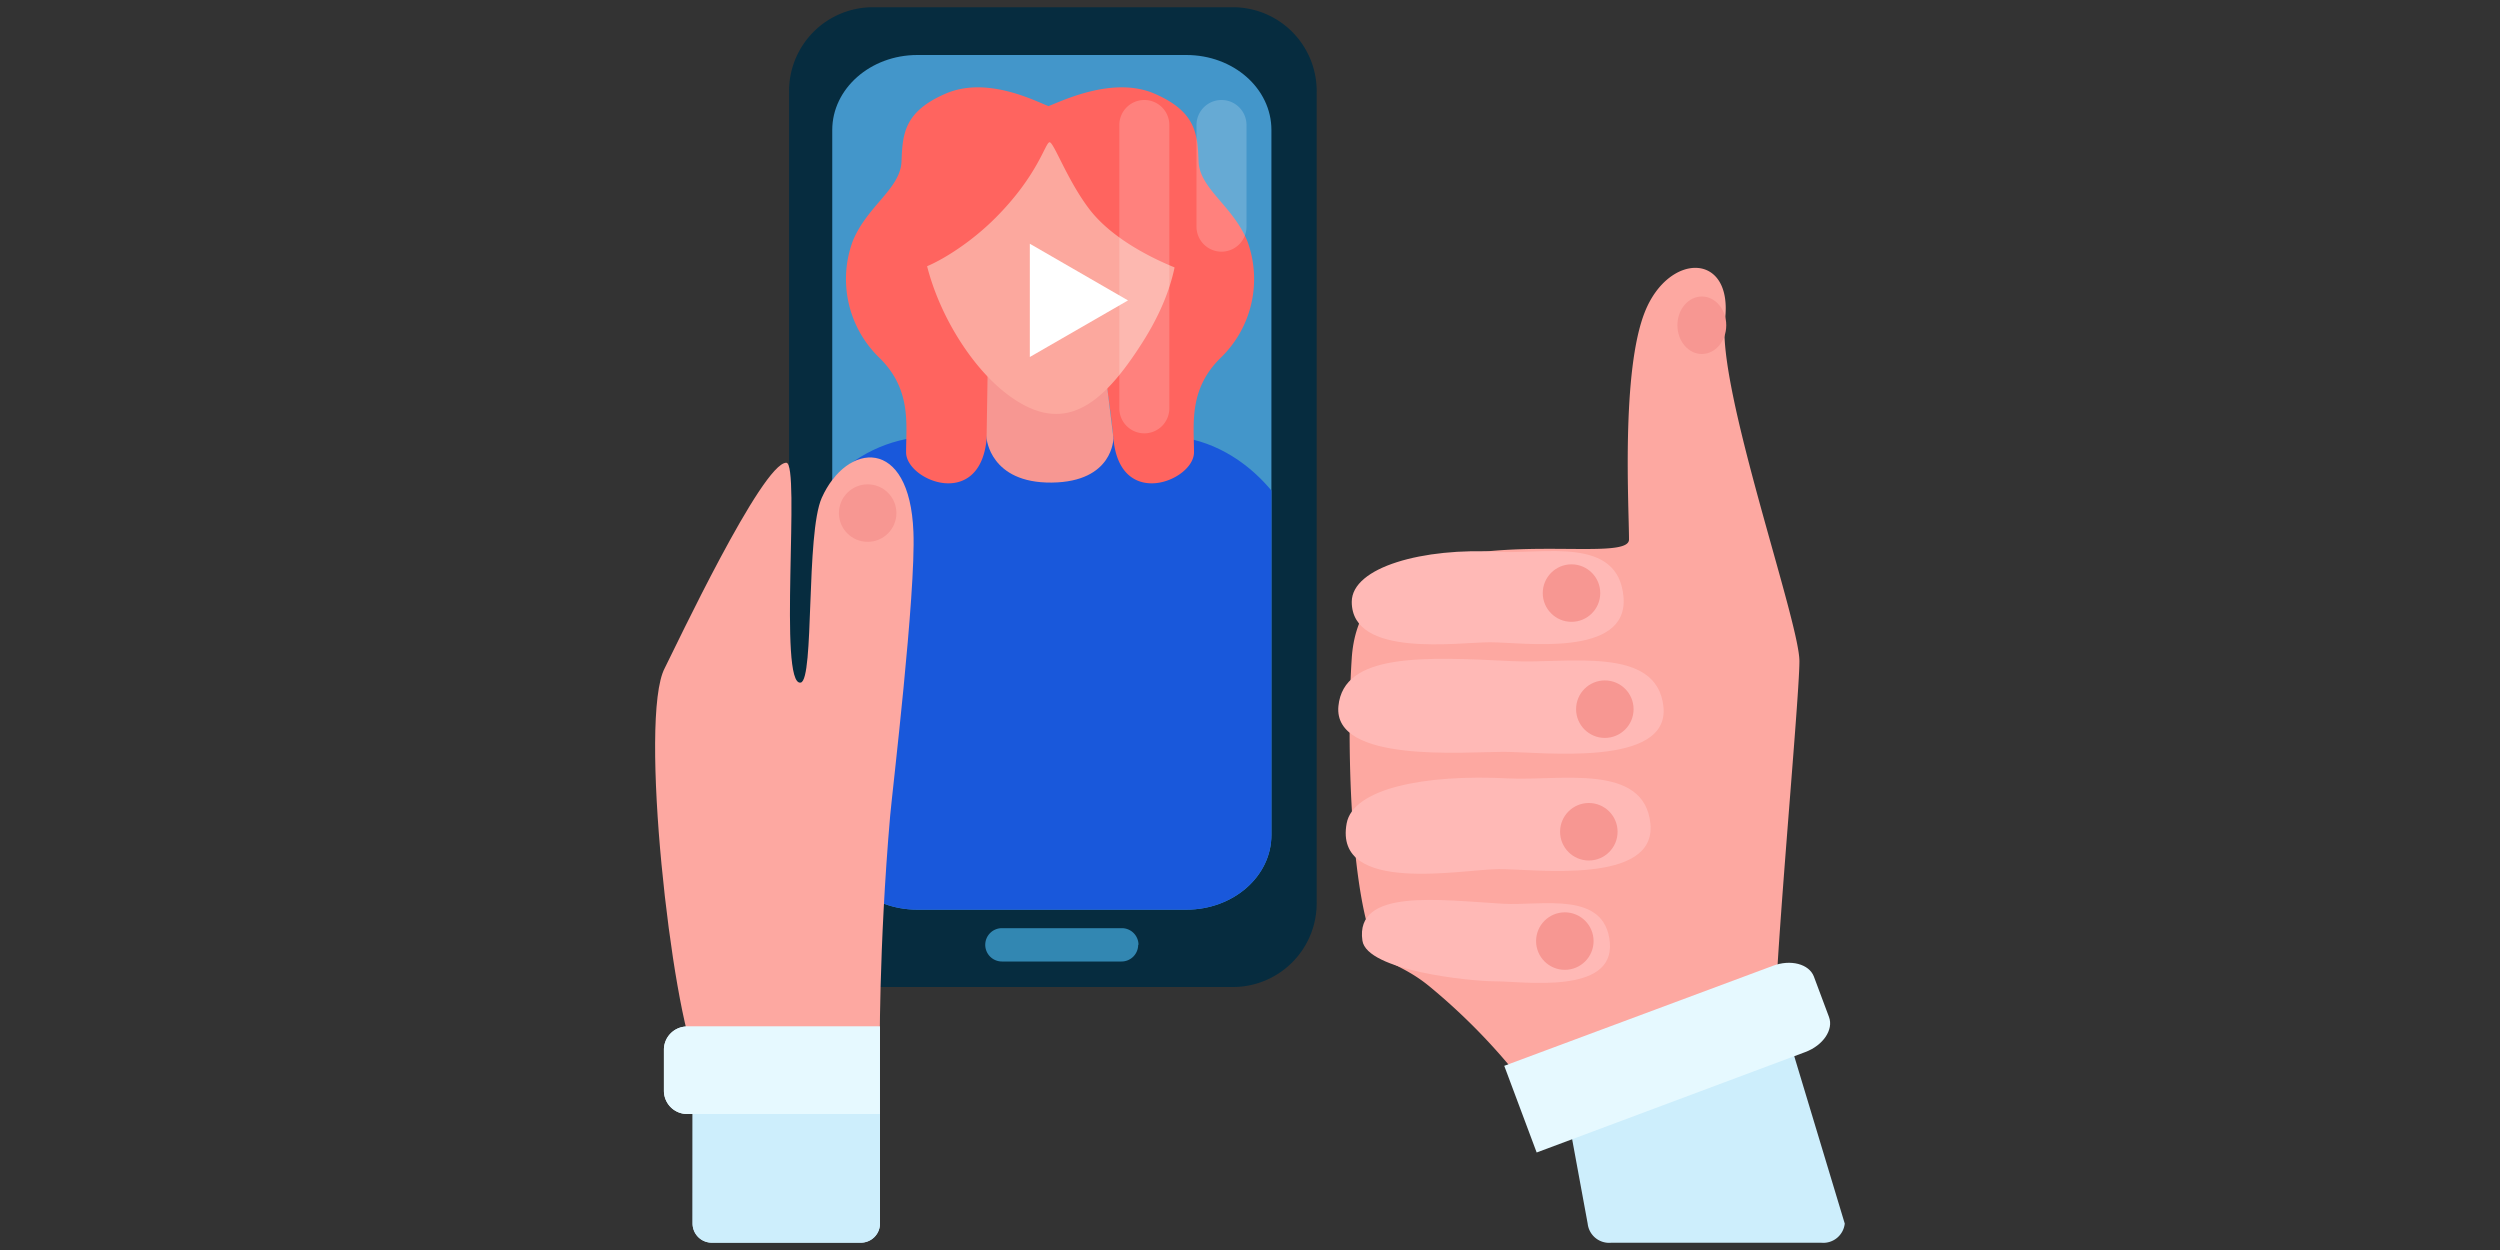 <svg id="Layer_1" data-name="Layer 1" xmlns="http://www.w3.org/2000/svg" xmlns:xlink="http://www.w3.org/1999/xlink" viewBox="0 0 300 150"><rect x="0" y="0" width="300" height="150" fill="#333333" stroke="none"/><defs><style>.cls-1{fill:none;}.cls-2{fill:#062c3f;}.cls-3{fill:#4396ca;}.cls-4{fill:#3287b2;}.cls-5{clip-path:url(#clip-path);}.cls-6{fill:#1958db;}.cls-7{fill:#ff645f;}.cls-8{fill:#f79792;}.cls-9{fill:#fca89e;}.cls-10{fill:#fda8a1;}.cls-11{fill:#cdeefc;}.cls-12{fill:#e6f9ff;}.cls-13{opacity:0.19;}.cls-14{fill:#fff;}.cls-15{fill:#ffb9b6;}</style><clipPath id="clip-path"><path class="cls-1" d="M142.35,109.16H110.08c-5.64,0-10.21-4-10.21-9V15.6c0-4.95,4.57-9,10.21-9h32.28c5.64,0,10.21,4,10.21,9v84.61C152.57,105.16,148,109.16,142.35,109.16Z"/></clipPath></defs><title>guaranteed-results</title><path class="cls-2" d="M148.15,118.44H104.53a10.06,10.06,0,0,1-9.84-10.27v-97A10.06,10.06,0,0,1,104.53.87h43.61A10.06,10.06,0,0,1,158,11.14v97A10.06,10.06,0,0,1,148.15,118.44Z"/><path class="cls-3" d="M142.35,109.16H110.08c-5.64,0-10.21-4-10.21-9V15.6c0-4.95,4.57-9,10.21-9h32.28c5.64,0,10.21,4,10.21,9v84.61C152.57,105.16,148,109.16,142.35,109.16Z"/><path class="cls-4" d="M136.58,113.38a2,2,0,0,1-2,2H120.23a2,2,0,0,1-2-2h0a2,2,0,0,1,2-2h14.39a2,2,0,0,1,2,2Z"/><g class="cls-5"><rect class="cls-6" x="95.12" y="52.35" width="61.66" height="59.02" rx="16.99" ry="16.99"/><path class="cls-7" d="M125.82,12.73c-1.49-.54-7.33-3.66-12.35-1.49s-5.16,4.88-5.29,8.14-4.07,5.29-5.83,9.5a13.14,13.14,0,0,0,3.12,14c3.93,3.8,3.26,8,3.26,11.4s8.89,7,9.67-1.66,2-16.93,2.27-19.1c.15-1.18,8.15-8.59,9.5-13.84C131.3,15.23,125.82,12.73,125.82,12.73Z"/><path class="cls-7" d="M125.82,12.73c1.49-.54,7.7-3.66,12.72-1.49s5.16,4.88,5.29,8.14,4.07,5.29,5.83,9.5a13.14,13.14,0,0,1-3.12,14c-3.93,3.8-3.26,8-3.26,11.4s-8.89,7-9.67-1.66-3.19-17.06-3.46-19.23S125.82,12.73,125.82,12.73Z"/><path class="cls-8" d="M118.52,44.39l-.13,8.2s.41,5.4,7.82,5.32,7.4-5.32,7.4-5.32l-1.18-9.64Z"/><path class="cls-9" d="M120.47,47c7.08,5.67,11.82,1.67,16.68-6,5.77-9.1,5.81-18.09-1.28-23.76a16.43,16.43,0,0,0-23.09,2.56C107.1,26.88,113.38,41.32,120.47,47Z"/><path class="cls-7" d="M109.54,32.27c.42.61,5.63-1.83,9.9-6.11,5.16-5.16,6-9.09,6.51-9.09s2.11,4.52,4.75,8c3.8,5,11.8,7.6,11.8,7.6a11.32,11.32,0,0,0-.54-8.82c-2.31-4.61-7.46-9.9-11.53-10.45a45.92,45.92,0,0,0-9.5-.27c-3.26.14-11.53,5.83-12.35,9.23S109.54,32.27,109.54,32.27Z"/></g><path class="cls-10" d="M83.61,127.45c-3-6.24-7-41.32-3.84-47.28C81,77.75,91.47,55.53,94.35,55.53c1.74,0-1,26.95,1.74,26.38,1.64-.34.6-17.85,2.52-22.17,3-6.69,10.56-7.44,11,4.08.31,7.36-2.55,31.29-2.79,34.06-1.39,16-1.25,28.91-1.25,28.91Z"/><circle class="cls-8" cx="104.12" cy="61.57" r="3.45"/><path class="cls-11" d="M83.12,126.46h22.48v20.36a2.3,2.3,0,0,1-2.3,2.3H85.41a2.3,2.3,0,0,1-2.3-2.3Z"/><path class="cls-12" d="M82.46,123.18h23.13v10.5H82.46a2.79,2.79,0,0,1-2.79-2.79V126A2.79,2.79,0,0,1,82.46,123.18Z"/><g class="cls-13"><path class="cls-14" d="M140.32,49a3,3,0,0,1-3,3h0a3,3,0,0,1-3-3V15a3,3,0,0,1,3-3h0a3,3,0,0,1,3,3Z"/></g><g class="cls-13"><path class="cls-14" d="M149.58,27.2a3,3,0,0,1-3,3h0a3,3,0,0,1-3-3V15a3,3,0,0,1,3-3h0a3,3,0,0,1,3,3Z"/></g><path class="cls-10" d="M213.05,124.13c-.48-4.32,2.88-40,2.88-44.79S206,46.54,207,38.39s-6.72-8.16-9.6-1-1.92,23.51-1.92,27.35-32-5-33.27,14.24c-.57,8.53-.37,26.43,2.56,34.23,1,2.56,3.23,2.27,6.72,5.12A73.78,73.78,0,0,1,183,130.2Z"/><path class="cls-11" d="M83.12,126.46h22.48v20.36a2.3,2.3,0,0,1-2.3,2.3H85.41a2.3,2.3,0,0,1-2.3-2.3Z"/><path class="cls-12" d="M82.46,123.18h23.13v10.5H82.46a2.79,2.79,0,0,1-2.79-2.79V126A2.79,2.79,0,0,1,82.46,123.18Z"/><path class="cls-11" d="M215.29,126.68l-27.83,3.52,3.06,16.63a2.59,2.59,0,0,0,2.81,2.3h25.23a2.59,2.59,0,0,0,2.81-2.3Z"/><path class="cls-12" d="M212.74,115.9l-32.23,12,3.89,10.4,32.23-12.05c2.15-.8,3.42-2.69,2.85-4.21l-1.82-4.87C217.08,115.68,214.88,115.09,212.74,115.9Z"/><path class="cls-15" d="M179.78,66.22c-8.94-.53-17.56,1.82-17.57,6,0,6.77,12.77,4.85,16.61,4.85s16.64,1.92,16-5.44S185.22,66.54,179.78,66.22Z"/><path class="cls-15" d="M181.56,79.34c-10.74-.53-20.33-1-20.95,5.39-.67,6.87,15.18,5.49,19.79,5.49s20,1.92,19.21-5.44S188.09,79.66,181.56,79.34Z"/><path class="cls-15" d="M181,93.41c-10.14-.53-18.63,1.24-19.4,5.39-1.6,8.64,14,5.49,18.31,5.49s18.86,1.92,18.14-5.44S187.13,93.73,181,93.41Z"/><path class="cls-15" d="M180.35,108.45c-7.65-.45-17.79-1.88-16.86,4.43.53,3.56,12.76,4.88,16,4.88s14.24,1.64,13.69-4.65S185,108.72,180.35,108.45Z"/><circle class="cls-8" cx="188.58" cy="71.17" r="3.45"/><circle class="cls-8" cx="192.58" cy="85.1" r="3.45"/><circle class="cls-8" cx="190.66" cy="99.81" r="3.45"/><circle class="cls-8" cx="187.78" cy="112.93" r="3.45"/><ellipse class="cls-8" cx="204.22" cy="39.03" rx="2.93" ry="3.45"/><polygon class="cls-14" points="123.58 29.25 135.36 36.05 123.58 42.84 123.58 29.25"/></svg>